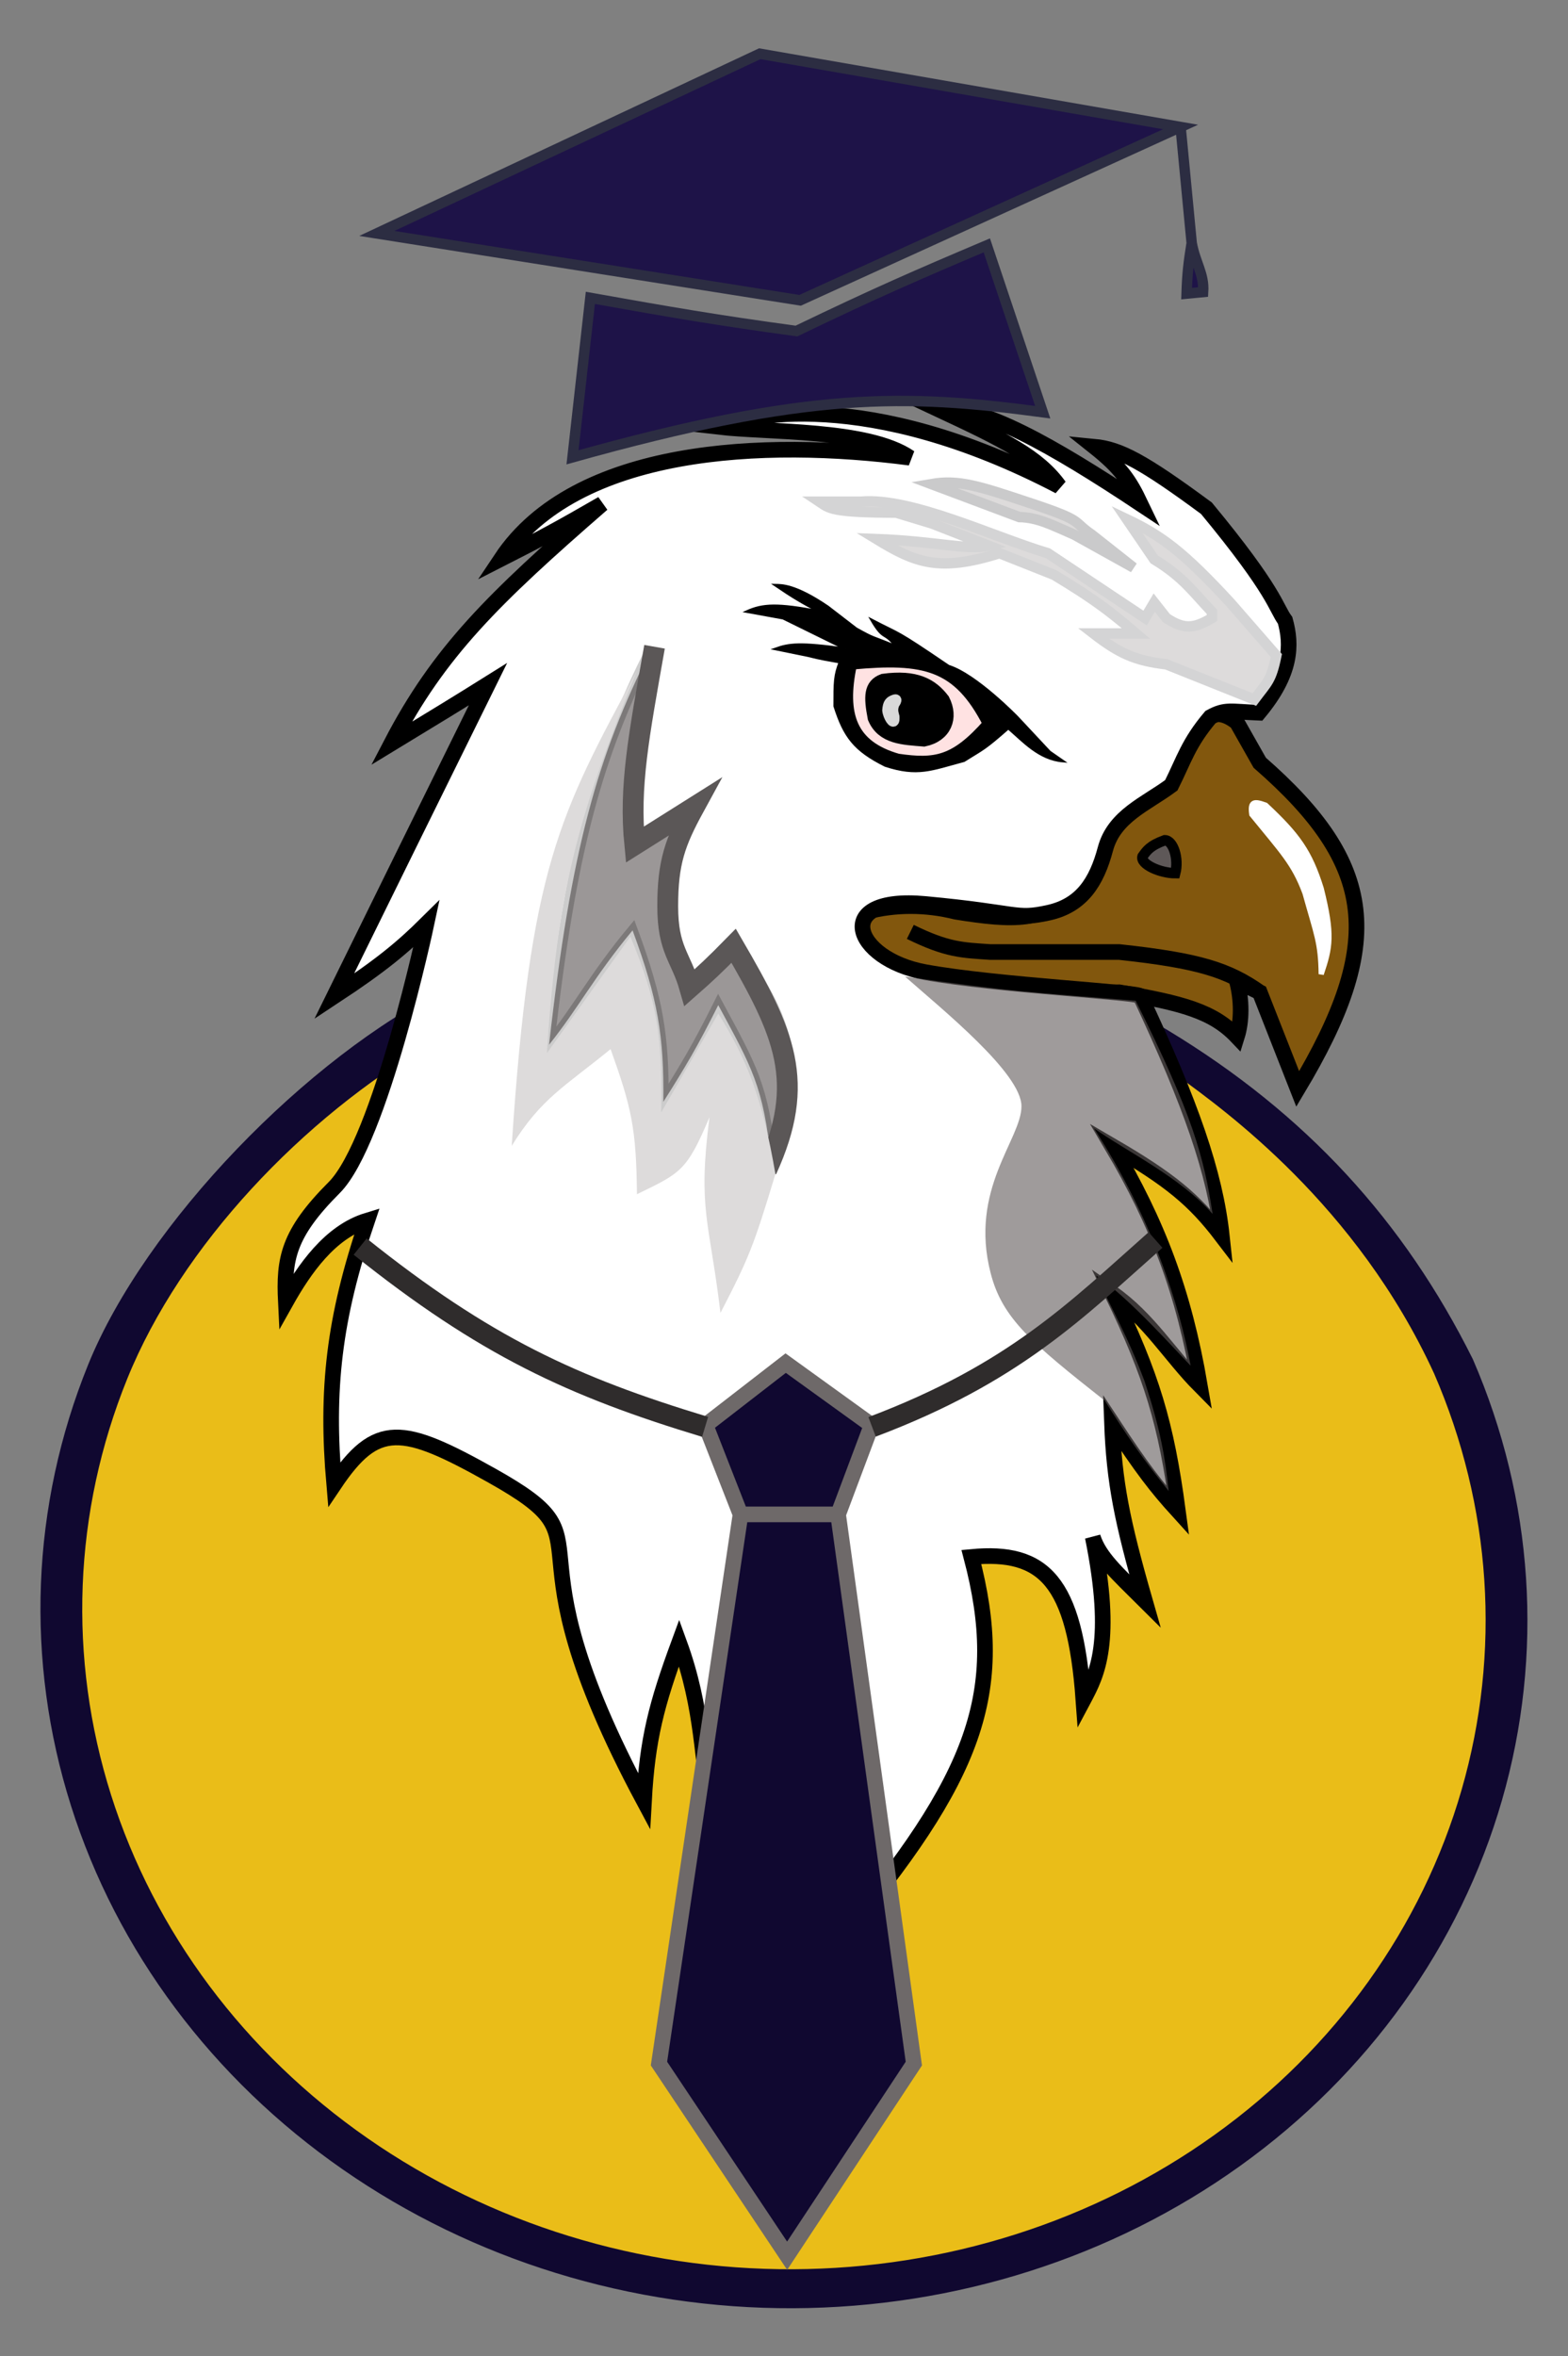 <svg viewBox="0 0 301 452" fill="none" xmlns="http://www.w3.org/2000/svg">
	<rect x="0" y="0" width="301" height="452" fill="#808080" stroke="none"/>
	<path d="M289.217 310.422C289.217 380.329 228.063 437 152.626 437C77.189 437 15.217 379.485 15.217 309.578C15.217 239.671 76.371 183 151.808 183C227.245 183 289.217 240.515 289.217 310.422Z" fill="#EABD18" />
	<path d="M224.226 197.674C250.726 213.705 269.52 234.253 282.733 260.754C294.428 287.709 296.392 317.414 288.328 345.35C280.263 373.286 262.61 397.924 238.055 415.518C213.499 433.112 183.384 442.698 152.29 442.819C121.196 442.94 90.824 433.588 65.794 416.187C40.765 398.786 22.446 374.287 13.626 346.417C4.805 318.546 5.965 288.83 16.928 261.786C27.892 234.743 59.118 202.652 85.897 189.493L82.984 199.998C58.158 214.396 34.784 238.96 24.436 264.483C14.089 290.006 12.995 318.052 21.32 344.356C29.644 370.659 46.933 393.781 70.555 410.204C94.178 426.627 122.842 435.452 152.188 435.338C181.535 435.224 209.957 426.177 233.132 409.572C256.307 392.968 272.967 369.714 280.579 343.349C288.19 316.983 286.336 288.948 275.298 263.508C260.42 231.082 234.865 212.856 226.298 206.579C217.732 200.302 218.827 196.734 216.503 193.137L224.226 197.674Z" fill="#100830" />
	<path d="M255.554 174.195C253.445 167.447 251.241 164.449 245.431 159.011C243.386 158.263 242.536 158.238 242.901 160.698C248.384 167.447 250.583 169.583 252.602 175.039C254.71 182.631 255.475 183.994 255.554 189.801C257.205 184.925 257.663 182.631 255.554 174.195Z" fill="white" stroke="white" />
	<path d="M98.232 126.185L78.831 138.838L87.266 127.028L96.124 116.906L116.369 97.926C113.251 108.886 110.148 114.283 100.341 121.545L107.511 118.171C101.673 136.679 97.126 146.205 86.001 161.192L92.749 157.818L90.64 168.784C87.752 181.55 86.311 188.887 81.783 199.996C80.66 213.039 76.905 218.601 71.239 229.098C76.219 225.11 77.896 222.794 79.252 218.554C79.072 235.251 76.031 242.689 70.817 256.092L68.708 273.385L71.239 271.276L75.878 269.589L83.892 271.276L104.559 280.977L115.525 292.786L122.695 317.249L131.131 301.222L139.988 329.903L148.424 317.249L163.608 332.855L168.247 351.413L180.479 320.624L177.526 292.786H182.588H192.289L202.411 296.582L205.364 292.786L207.472 284.351V271.276C203.961 265.964 201.396 261.919 196.506 256.092C202.39 260.413 207.482 263.15 211.69 269.167C212.534 278.024 214.653 289.534 216.33 302.487L212.534 296.582L210.003 291.943L207.472 292.786L210.003 305.018L209.16 320.624L204.098 302.487C200.724 299.957 198.615 299.535 196.085 297.426C190.329 296.625 188.305 296.815 184.275 297.426V298.691C187.886 312.734 188.717 320.375 184.275 332.855C178.363 347.027 173.091 355.639 162.764 367.441L163.186 353.944L158.968 340.025L148.424 323.998L137.458 342.134L129.866 308.392L122.695 340.025L115.525 327.372L109.62 302.487L108.355 293.63L104.559 286.882L83.892 275.494L73.348 273.807L65.756 279.711V262.419L68.708 246.391L72.926 231.629L64.912 235.425L56.477 244.704C57.638 239.483 58.857 236.75 62.803 232.472L70.817 221.084L79.252 196.2L85.157 171.315L67.443 187.342L98.232 126.185Z" fill="#DDDBDB" stroke="#CACACB" stroke-width="2" />
	<path d="M241.826 146.326L237.451 138.6C234.478 136.243 232.482 136.703 228.702 138.6C226.223 142.723 224.845 145.317 222.442 151.123L211.054 159.559C208.177 166.274 209.374 164.517 206.415 170.946C200.51 176.851 194.614 176.689 183.499 174.912C177.707 173.467 171.829 173.477 166.346 174.912C162.128 176.851 161.648 178.741 166.346 184.865C167.733 186.883 179.421 187.396 190.06 189.083C200.7 190.77 214.849 190.364 214.849 190.364C227.049 192.475 232.856 194.028 237.451 198.863C238.38 195.901 238.413 191.928 237.451 188.239L241.826 190.364L249.117 208.906C265.913 180.88 264.345 165.963 241.826 146.326Z" fill="#82570D" />
	<path d="M241.826 190.364L249.117 208.906C265.913 180.88 264.345 165.963 241.826 146.326L237.451 138.6C234.478 136.243 232.482 136.703 228.702 138.6C226.223 142.723 224.845 145.317 222.442 151.123L211.054 159.558C208.177 166.274 209.374 164.517 206.415 170.946C200.51 176.851 194.614 176.689 183.499 174.912C177.707 173.467 171.829 173.477 166.346 174.912C162.128 176.851 161.648 178.741 166.346 184.865C167.733 186.883 179.421 187.396 190.06 189.083C200.7 190.77 214.849 190.364 214.849 190.364C227.049 192.475 232.856 194.028 237.451 198.863C238.38 195.901 238.413 191.928 237.451 188.239L241.826 190.364ZM241.826 190.364C235.738 186.106 230.254 184.297 214.849 182.638H190.06C184.741 182.267 181.889 182.284 174.749 178.775" stroke="black" stroke-width="3" />
	<path d="M246.697 119.016C248.006 123.729 247.963 129.139 241.636 136.731C236.115 136.518 235.256 135.994 232.357 137.574C228.143 142.548 227.304 145.751 224.847 150.649C219.998 154.245 213.881 156.554 212.194 162.881C210.507 169.207 207.637 173.719 201.228 175.112C194.819 176.506 195.745 175.112 177.608 173.425C159.472 171.738 163.772 183.97 177.608 186.5C191.445 189.031 219.349 190.345 218.942 191.14C228.628 211.794 233.26 225.065 234.548 237.113C229.213 230.118 224.628 226.329 213.459 219.821C222.288 234.78 227.233 247.829 230.33 265.794C224.773 260.194 220.5 252.985 213.459 248.08C221.133 263.971 223.872 273.119 226.113 289.835C221.986 285.295 219.312 281.847 213.459 272.964C213.885 284.31 215.357 291.701 219.786 307.128C214.223 301.596 211.03 298.743 209.771 294.873C213.845 315.008 210.524 321.29 208.084 325.905L207.976 326.108C206.32 303.253 200.372 297.378 186.466 298.693C193.284 324.592 187.468 340.787 160.737 372.504C163.012 353.14 161.897 342.93 148.506 327.795C141.956 334.095 139.956 339.297 136.696 348.884C134.601 337.511 135.057 327.985 130.369 315.142C125.999 327 124.27 333.648 123.621 345.51C95.361 292.787 118.899 296.81 94.436 283.087C77.143 273.386 72.254 272.709 64.15 284.774C62.566 266.527 64.09 252.962 70.477 234.161C63.355 236.336 58.41 243.454 54.871 249.767C54.461 241.533 55.293 236.692 64.15 227.834C73.008 218.977 81.865 177.221 81.865 177.221C77.288 181.75 73.231 185.167 64.15 191.14C74.739 169.6 81.521 155.863 93.675 131.248C88.281 134.622 84.037 137.22 75.117 142.636C84.275 125.044 94.608 114.898 115.607 96.662C107.678 101.249 103.454 103.526 96.206 107.206C110.546 85.696 146.639 84.158 174.656 87.805C166.565 82.255 147.352 83.001 137.961 81.9C142.601 79.791 166.22 73.886 203.337 93.288C199.275 87.651 192.805 84.447 180.139 78.526C188.23 77.613 201.992 85.414 218.942 96.662C216.784 92.146 215.117 89.697 210.085 85.696C214.914 86.158 219.449 88.538 231.596 97.505C244.922 113.601 244.855 116.522 246.697 119.016Z" fill="white" stroke="black" stroke-width="3" />
	<path d="M105.402 200.42C109.623 162.756 114.689 145.095 124.804 124.922C124.036 138.645 120.036 145.901 121.43 162.882L132.396 156.133C126.43 169.145 126.775 176.442 132.396 189.454L140.41 181.862C140.41 181.862 159.388 198.527 148.009 222.701C146.593 208.398 144.213 204.565 137.879 192.828C133.908 200.759 131.572 204.696 127.335 211.386C127.472 198.796 126.325 191.717 121.43 178.487C114.014 187.41 111.136 193.259 105.402 200.42Z" fill="#9B9797" stroke="black" stroke-opacity="0.2" stroke-width="2" />
	<path d="M219.319 164.318C218.897 165.831 222.772 167.518 225.609 167.518C226.332 164.739 225.224 161.191 223.591 161.191C220.743 162.233 220.133 163.172 219.319 164.318Z" fill="#5E5858" stroke="black" stroke-width="2" />
	<path d="M148.846 112.266C149.981 112.291 152.57 112.122 158.888 116.411L164.371 120.628C168.167 122.737 166.902 121.894 171.963 124.003C169.737 121.001 169.728 123.06 167.324 118.941C173.216 122.011 171.542 120.628 182.086 127.799C187.357 129.446 195.242 137.572 195.242 137.572L201.488 144.248L204.018 146.008C199.473 145.627 196.426 142.139 193.555 139.681C188.834 143.826 188.837 143.553 185.038 145.935C178.712 147.622 176.181 148.887 169.935 146.851C164.03 143.899 162.101 141.317 160.234 135.463V135.463C160.234 130.844 160.234 129.58 161.244 127.028C158.899 126.595 157.689 126.437 155.045 125.762L148.846 124.497C151.464 123.564 153.526 123.249 162.343 124.497L150.323 118.592L143.363 117.327C146.471 115.926 149.281 115.792 157.282 117.327C154.004 115.619 152.158 114.519 148.846 112.266Z" fill="black" />
	<path d="M195.242 137.572C195.242 137.572 187.357 129.446 182.086 127.799M195.242 137.572L193.555 139.681M195.242 137.572L201.488 144.248L204.018 146.008C199.473 145.627 196.426 142.139 193.555 139.681M157.282 119.858L150.323 118.592M182.086 127.799C171.542 120.628 173.216 122.011 167.324 118.941C169.728 123.06 169.737 121.001 171.963 124.003M182.086 127.799L171.963 124.003M150.323 118.592L143.363 117.327C146.471 115.926 149.281 115.792 157.282 117.327C154.004 115.619 152.158 114.519 148.846 112.266C149.981 112.291 152.57 112.122 158.888 116.411L164.371 120.628C168.167 122.737 166.902 121.894 171.963 124.003M150.323 118.592L162.343 124.497M162.343 124.497C153.526 123.249 151.464 123.564 148.846 124.497L155.045 125.762C157.689 126.437 158.899 126.595 161.244 127.028M162.343 124.497C161.884 125.507 161.525 126.317 161.244 127.028M193.555 139.681C188.834 143.826 188.837 143.553 185.038 145.935C178.712 147.622 176.181 148.887 169.935 146.851C164.03 143.899 162.101 141.317 160.234 135.463C160.234 130.844 160.234 129.58 161.244 127.028" stroke="black" stroke-width="0.5" />
	<path d="M189.653 138.841C183.82 127.47 177.422 126.175 163.503 127.453C161.433 137.167 163.503 143.059 172.36 145.589C179.604 146.642 183.326 146.011 189.653 138.841Z" fill="#FFE2E2" stroke="black" stroke-width="2" />
	<path d="M180.851 134.408C178.71 131.597 175.757 129.91 169.601 130.753C167.322 131.597 167.274 133.596 168.05 137.658C169.601 141.313 173.378 141.393 177.36 141.719C181.239 140.907 182.506 137.658 180.851 134.408Z" fill="black" stroke="black" stroke-width="3" />
	<path d="M171.665 137.481C171.429 136.579 171.292 136.081 171.665 135.059C171.665 135.059 172.514 133.949 171.665 134.251C170.816 134.553 170.457 134.892 170.355 136.27C170.486 137.481 171.534 139.128 171.665 138.087C171.694 137.855 171.665 137.718 171.665 137.481Z" fill="#D9D9D9" stroke="#D9D9D9" stroke-width="2" />
	<path d="M196.085 212.229C196.085 205.902 180.901 193.67 173.73 187.344C194.398 190.296 197.35 190.296 218.017 191.983C228.983 213.916 231.092 221.929 232.779 232.896C226.453 225.725 216.146 220.833 210.003 216.446C221.391 234.161 226.453 250.61 228.561 261.998C226.031 259.467 216.752 248.923 210.425 244.705C213.939 252.223 216.328 256.049 219.704 264.951C222.907 274.714 223.636 279.609 224.344 286.039C219.563 280.136 216.33 275.495 212.112 268.747C197.992 257.608 192.41 252.935 190.18 244.284C185.978 228.123 196.085 218.555 196.085 212.229Z" fill="#625C5C" fill-opacity="0.61" />
	<path d="M125.648 124.078C122.614 141.24 120.753 150.902 121.852 162.038L133.24 154.868C129.607 161.521 128.179 165.412 128.179 173.848C128.179 182.283 130.709 183.549 132.396 189.453C135.394 186.821 137.187 185.158 140.832 181.44C150.56 198.161 154.913 207.549 147.158 224.461" stroke="#5B5757" stroke-width="4" />
	<path d="M221.569 107.315C227.146 110.71 229.06 113.601 232.653 117.383V118.568C229.236 120.589 227.319 120.833 223.902 118.568L221.569 115.607L219.818 118.568L201.15 106.13C190.602 102.989 174.996 95.397 165.295 96.241H157.281C159.184 97.506 159.427 98.309 172.043 98.35L178.981 100.459L189.758 104.676C185.702 105.633 179.635 103.833 168.247 103.411C175.696 107.958 180.239 109.79 191.867 106.13L202.317 110.276C204.273 111.453 205.951 112.493 207.473 113.485C208.324 114.039 209.126 114.578 209.901 115.117C212.656 117.032 215.059 118.943 218.068 121.529H209.901C214.926 125.413 217.977 126.76 223.902 127.452L240.793 134.201C243.324 130.826 244.037 130.564 245.011 125.765L236.153 115.607C227.115 105.816 222.936 102.764 216.318 99.615L221.569 107.315Z" fill="#DDDBDB" stroke="#D4D4D5" stroke-width="2" />
	<path d="M209.581 102.569L217.594 108.895L206.206 102.569C201.824 100.668 199.214 99.268 195.662 99.195L178.791 92.868C184.078 91.959 187.993 93.264 197.899 96.566L198.193 96.664C208.315 100.038 205.709 99.939 209.581 102.569Z" fill="#DDDBDB" stroke="#CACACB" stroke-width="2" />
	<path d="M98.232 219.821C101.745 166.244 107.373 156.348 122.274 128.645C111.435 155.723 107.097 169.135 104.988 202.034L121.016 179.679C126.361 192.518 127.142 199.291 126.921 213.422L137.887 194.442C143.37 203.299 146.322 210.469 148.853 225.231C144.635 239.15 143.792 241.259 138.301 251.876C136.192 234.161 133.9 232.131 136.192 214.338C131.82 224.674 130.684 225.021 122.274 229.1C122.14 216.427 121.225 212.483 117.212 201.263C108.457 208.422 103.893 210.67 98.232 219.821Z" fill="#DDDBDB" />
	<path d="M135.445 273.404L150.821 261.504L167.316 273.404L160.886 290.528L175.424 395.885L151.101 432.745L126.498 395.885L142.154 290.528L135.445 273.404Z" fill="#100830" />
	<path d="M160.886 290.528L167.316 273.404L150.821 261.504L135.445 273.404L142.154 290.528M160.886 290.528H142.154M160.886 290.528L175.424 395.885L151.101 432.745L126.498 395.885L142.154 290.528" stroke="#6E6969" stroke-width="3" />
	<path d="M135.356 273.734C109.839 266.015 93.034 258.243 69.137 239.148" stroke="#2F2C2C" stroke-width="4" />
	<path d="M221.819 237.883C206.581 251.364 194.695 263.444 167.41 273.734" stroke="#2F2C2C" stroke-width="4" />
	<path d="M72.336 44.782L145.849 10.306L226.631 24.362L228.762 46.627C229.47 50.491 231.192 52.551 230.959 56.026L227.783 56.33C227.9 52.55 228.148 50.424 228.762 46.627L226.631 24.362L153.591 57.615L100.861 49.287L99.133 49.014L72.336 44.782Z" fill="#1E1348" />
	<path d="M109.901 87.73L113.327 57.144C128.89 59.92 137.596 61.426 152.889 63.508C168.016 56.229 175.81 52.839 189.435 47.072L200.167 79.079C173.759 75.562 155.26 75.049 109.901 87.73Z" fill="#1E1348" />
	<path d="M226.631 24.362L145.849 10.306L72.336 44.782L99.133 49.014L100.861 49.287L153.591 57.615L226.631 24.362ZM226.631 24.362C227.463 33.057 227.93 37.932 228.762 46.627M228.762 46.627C229.47 50.491 231.192 52.551 230.959 56.026L227.783 56.33C227.9 52.55 228.148 50.424 228.762 46.627ZM113.327 57.144L109.901 87.73C155.26 75.049 173.759 75.562 200.167 79.079L189.435 47.072C175.81 52.839 168.016 56.229 152.889 63.508C137.596 61.426 128.89 59.92 113.327 57.144Z" stroke="#2C2D42" stroke-width="2" />
	<path d="M253.625 170.454C251.405 163.349 249.084 160.193 242.968 154.468C240.814 153.68 239.919 153.654 240.303 156.244C246.076 163.349 248.391 165.599 250.517 171.342C252.737 179.335 253.541 180.77 253.625 186.884C255.363 181.751 255.845 179.335 253.625 170.454Z" fill="white" stroke="white" />
</svg>
